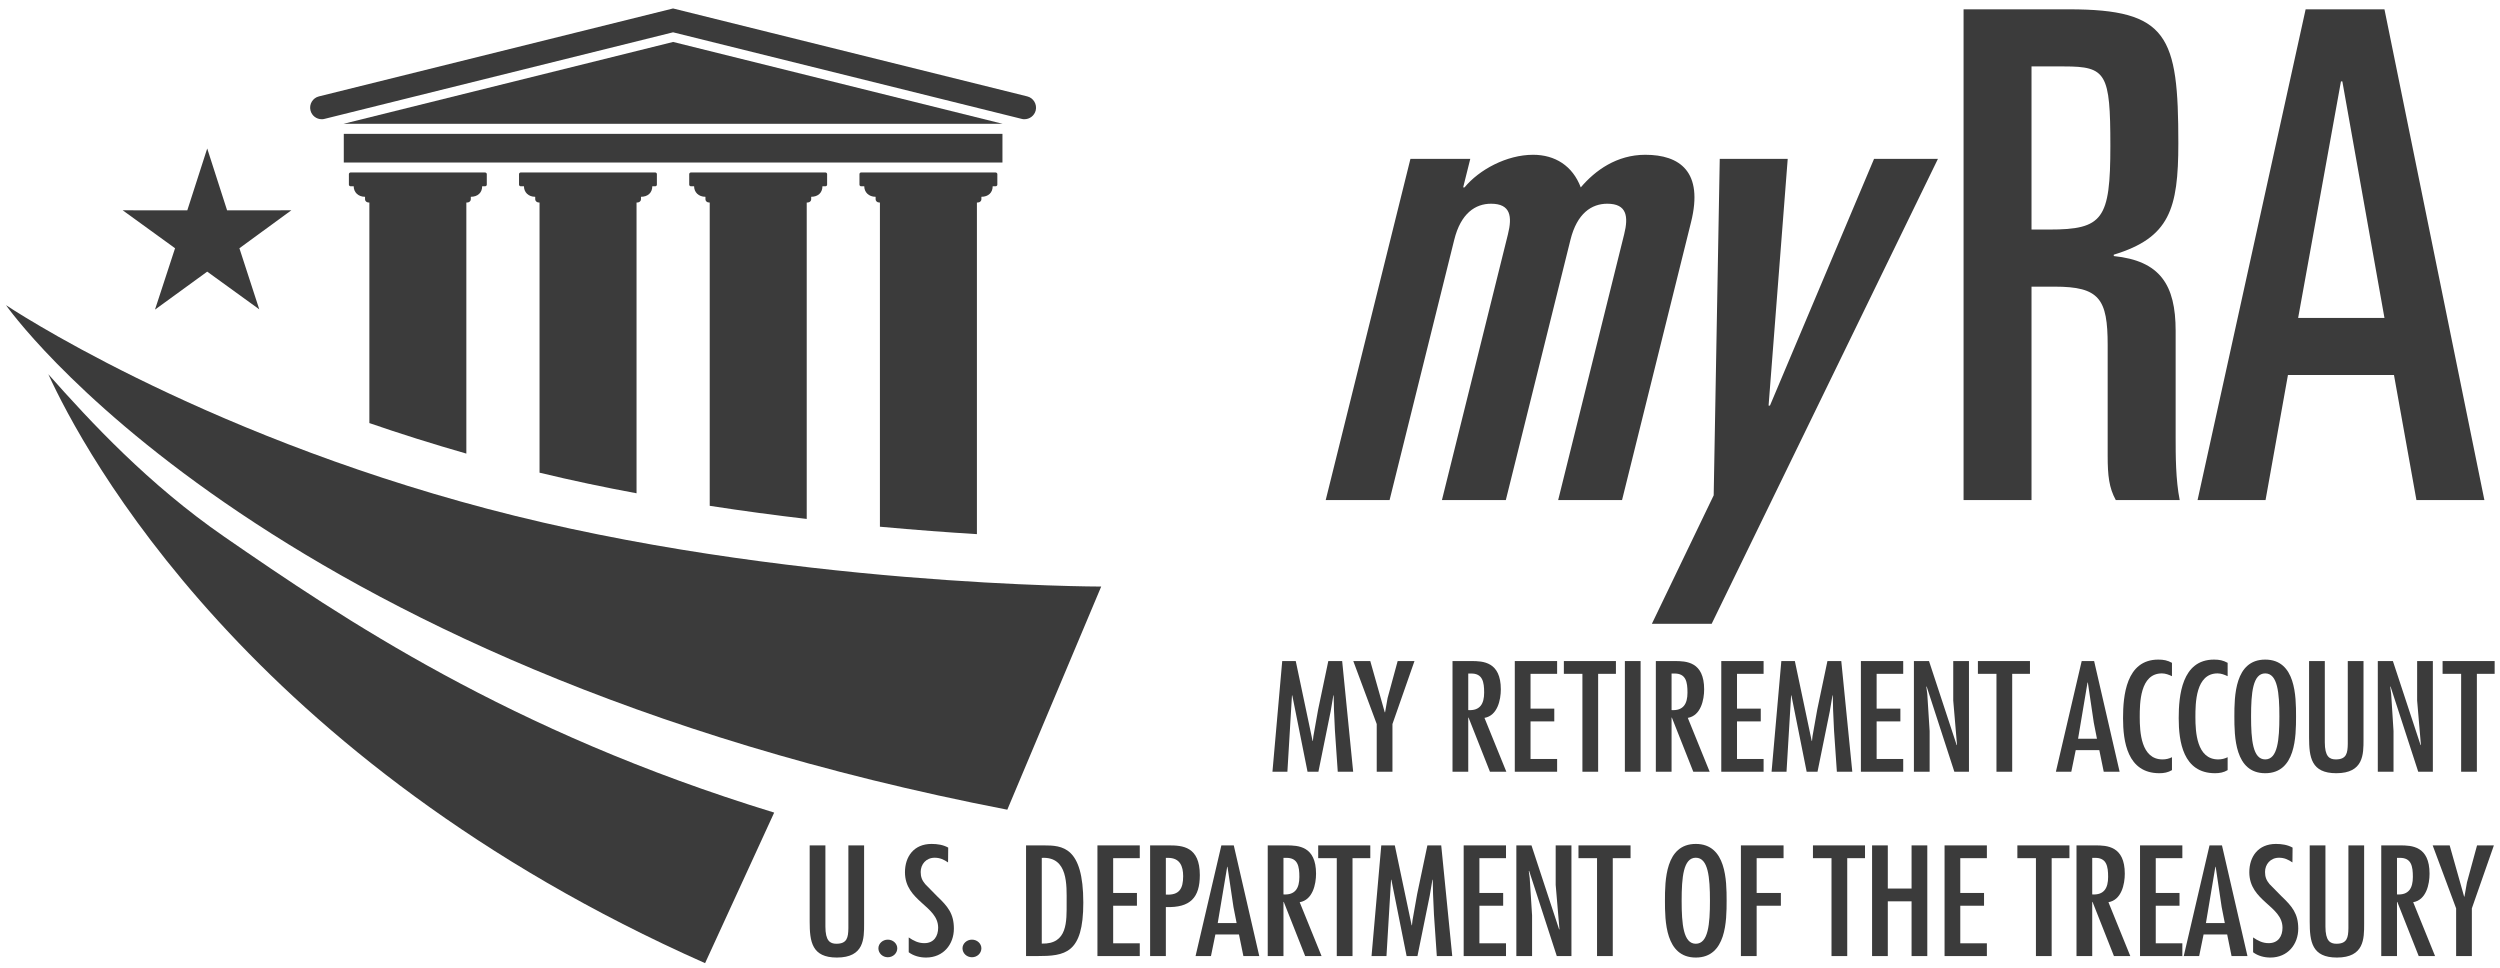 <?xml version="1.0" encoding="UTF-8" standalone="no"?>
<svg width="217px" height="84px" viewBox="0 0 217 84" version="1.1" xmlns="http://www.w3.org/2000/svg" xmlns:xlink="http://www.w3.org/1999/xlink" xmlns:sketch="http://www.bohemiancoding.com/sketch/ns">
    <!-- Generator: Sketch 3.0.4 (8054) - http://www.bohemiancoding.com/sketch -->
    <title>Imported Layers</title>
    <desc>Created with Sketch.</desc>
    <defs></defs>
    <g id="Page-1" stroke="none" stroke-width="1" fill="none" fill-rule="evenodd" sketch:type="MSPage">
        <g id="Imported-Layers" sketch:type="MSLayerGroup" transform="translate(1, 1)" fill="#3B3B3B">
            <path d="M121.426,12.789 L126.62,12.789 L126.002,15.267 L126.121,15.267 C127.385,13.734 129.774,12.435 132.073,12.435 C133.963,12.435 135.498,13.379 136.21,15.267 C137.46,13.792 139.334,12.435 141.811,12.435 C144.817,12.435 146.871,13.91 145.785,18.275 L139.793,42.407 L134.248,42.407 L139.977,19.338 C140.36,17.804 140.224,16.683 138.513,16.683 C137.155,16.683 135.889,17.509 135.317,19.811 L129.705,42.407 L124.159,42.407 L129.889,19.338 C130.27,17.804 130.136,16.683 128.423,16.683 C127.067,16.683 125.799,17.509 125.229,19.811 L119.615,42.407 L114.071,42.407 L121.426,12.789" id="Fill-1" sketch:type="MSShapeGroup"></path>
            <path d="M148.274,12.789 L154.174,12.789 L152.513,34.206 L152.632,34.206 L161.668,12.789 L167.213,12.789 L147.573,53.145 L142.383,53.145 L147.748,41.994 L148.274,12.789" id="Fill-2" sketch:type="MSShapeGroup"></path>
            <path d="M169.438,-0.191 L178.582,-0.191 C187.196,-0.191 188.08,2.11 188.08,11.432 C188.08,17.155 187.313,19.633 182.475,21.107 L182.475,21.226 C186.486,21.639 187.846,23.704 187.846,27.716 L187.846,36.979 C187.846,38.513 187.846,40.637 188.199,42.407 L182.652,42.407 C182.065,41.345 181.946,40.283 181.946,38.572 L181.946,28.955 C181.946,24.943 181.235,23.881 177.342,23.881 L175.336,23.881 L175.336,42.407 L169.438,42.407 L169.438,-0.191 L169.438,-0.191 Z M175.336,18.925 L176.87,18.925 C181.534,18.925 182.18,18.04 182.18,11.668 C182.18,5.356 181.827,4.766 178.168,4.766 L175.336,4.766 L175.336,18.925 L175.336,18.925 Z" id="Fill-3" sketch:type="MSShapeGroup"></path>
            <path d="M199.129,-0.191 L205.971,-0.191 L214.645,42.407 L208.746,42.407 L206.797,31.551 L197.594,31.551 L195.649,42.407 L189.748,42.407 L199.129,-0.191 L199.129,-0.191 Z M198.479,26.595 L205.971,26.595 L202.315,6.064 L202.196,6.064 L198.479,26.595 L198.479,26.595 Z" id="Fill-4" sketch:type="MSShapeGroup"></path>
            <path d="M111.471,56.38 L112.932,63.312 L112.959,63.312 L113,62.916 L113.41,60.61 L114.297,56.38 L115.5,56.38 L116.455,65.987 L115.117,65.987 L114.871,62.407 L114.789,60.624 L114.762,59.362 L114.734,59.362 L114.502,60.738 L113.438,65.987 L112.494,65.987 L111.17,59.362 L111.143,59.362 L110.746,65.987 L109.449,65.987 L110.297,56.38 L111.471,56.38" id="Fill-5" sketch:type="MSShapeGroup"></path>
            <path d="M117.94,56.38 L119.197,60.827 L119.225,60.827 L119.443,59.591 L120.317,56.38 L121.777,56.38 L119.865,61.847 L119.865,65.987 L118.5,65.987 L118.5,61.847 L116.465,56.38 L117.94,56.38" id="Fill-6" sketch:type="MSShapeGroup"></path>
            <path d="M125.078,56.38 L126.717,56.38 C127.715,56.38 129.272,56.432 129.272,58.839 C129.272,59.744 128.984,61.12 127.852,61.312 L129.75,65.987 L128.328,65.987 L126.471,61.286 L126.444,61.286 L126.444,65.987 L125.078,65.987 L125.078,56.38 L125.078,56.38 Z M127.824,59.12 C127.824,58.203 127.701,57.438 126.662,57.463 L126.444,57.463 L126.444,60.636 C127.469,60.7 127.824,60.088 127.824,59.12 L127.824,59.12 Z" id="Fill-7" sketch:type="MSShapeGroup"></path>
            <path d="M134.158,56.38 L134.158,57.489 L131.85,57.489 L131.85,60.509 L133.912,60.509 L133.912,61.617 L131.85,61.617 L131.85,64.879 L134.158,64.879 L134.158,65.987 L130.484,65.987 L130.484,56.38 L134.158,56.38" id="Fill-8" sketch:type="MSShapeGroup"></path>
            <path d="M139.262,56.38 L139.262,57.489 L137.719,57.489 L137.719,65.987 L136.354,65.987 L136.354,57.489 L134.743,57.489 L134.743,56.38 L139.262,56.38" id="Fill-9" sketch:type="MSShapeGroup"></path>
            <path d="M140.039,56.38 L141.404,56.38 L141.404,65.987 L140.039,65.987 L140.039,56.38 Z" id="Fill-10" sketch:type="MSShapeGroup"></path>
            <path d="M142.727,56.38 L144.365,56.38 C145.363,56.38 146.92,56.432 146.92,58.839 C146.92,59.744 146.633,61.12 145.5,61.312 L147.399,65.987 L145.977,65.987 L144.119,61.286 L144.092,61.286 L144.092,65.987 L142.727,65.987 L142.727,56.38 L142.727,56.38 Z M145.473,59.12 C145.473,58.203 145.35,57.438 144.311,57.463 L144.092,57.463 L144.092,60.636 C145.117,60.7 145.473,60.088 145.473,59.12 L145.473,59.12 Z" id="Fill-11" sketch:type="MSShapeGroup"></path>
            <path d="M152.08,56.38 L152.08,57.489 L149.772,57.489 L149.772,60.509 L151.834,60.509 L151.834,61.617 L149.772,61.617 L149.772,64.879 L152.08,64.879 L152.08,65.987 L148.407,65.987 L148.407,56.38 L152.08,56.38" id="Fill-12" sketch:type="MSShapeGroup"></path>
            <path d="M154.793,56.38 L156.256,63.312 L156.283,63.312 L156.324,62.916 L156.733,60.61 L157.621,56.38 L158.823,56.38 L159.779,65.987 L158.44,65.987 L158.194,62.407 L158.113,60.624 L158.086,59.362 L158.059,59.362 L157.827,60.738 L156.76,65.987 L155.818,65.987 L154.494,59.362 L154.467,59.362 L154.07,65.987 L152.773,65.987 L153.62,56.38 L154.793,56.38" id="Fill-13" sketch:type="MSShapeGroup"></path>
            <path d="M164.199,56.38 L164.199,57.489 L161.891,57.489 L161.891,60.509 L163.953,60.509 L163.953,61.617 L161.891,61.617 L161.891,64.879 L164.199,64.879 L164.199,65.987 L160.526,65.987 L160.526,56.38 L164.199,56.38" id="Fill-14" sketch:type="MSShapeGroup"></path>
            <path d="M166.288,59.234 L166.492,62.458 L166.492,65.987 L165.127,65.987 L165.127,56.38 L166.438,56.38 L168.842,63.681 L168.869,63.656 L168.541,59.808 L168.541,56.38 L169.906,56.38 L169.906,65.987 L168.637,65.987 L166.233,58.585 L166.205,58.61 L166.288,59.234" id="Fill-15" sketch:type="MSShapeGroup"></path>
            <path d="M175.201,56.38 L175.201,57.489 L173.659,57.489 L173.659,65.987 L172.293,65.987 L172.293,57.489 L170.682,57.489 L170.682,56.38 L175.201,56.38" id="Fill-16" sketch:type="MSShapeGroup"></path>
            <path d="M180.77,56.38 L182.983,65.987 L181.604,65.987 L181.221,64.114 L179.172,64.114 L178.789,65.987 L177.451,65.987 L179.691,56.38 L180.77,56.38 L180.77,56.38 Z M180.742,61.732 L180.225,58.241 L180.198,58.241 L179.377,63.121 L181.016,63.121 L180.742,61.732 L180.742,61.732 Z" id="Fill-17" sketch:type="MSShapeGroup"></path>
            <path d="M187.527,57.693 C187.254,57.565 186.967,57.451 186.652,57.451 C184.742,57.451 184.729,60.05 184.729,61.248 C184.729,62.521 184.838,64.917 186.707,64.917 C187.008,64.917 187.268,64.854 187.527,64.726 L187.527,65.847 C187.186,66.051 186.83,66.115 186.436,66.115 C183.649,66.115 183.28,63.35 183.28,61.337 C183.28,59.413 183.539,56.253 186.34,56.253 C186.803,56.253 187.131,56.317 187.527,56.533 L187.527,57.693" id="Fill-18" sketch:type="MSShapeGroup"></path>
            <path d="M192.359,57.693 C192.086,57.565 191.799,57.451 191.485,57.451 C189.575,57.451 189.561,60.05 189.561,61.248 C189.561,62.521 189.67,64.917 191.539,64.917 C191.84,64.917 192.1,64.854 192.359,64.726 L192.359,65.847 C192.018,66.051 191.662,66.115 191.268,66.115 C188.48,66.115 188.112,63.35 188.112,61.337 C188.112,59.413 188.371,56.253 191.172,56.253 C191.635,56.253 191.963,56.317 192.359,56.533 L192.359,57.693" id="Fill-19" sketch:type="MSShapeGroup"></path>
            <path d="M198.297,61.184 C198.297,62.916 198.27,66.115 195.621,66.115 C192.971,66.115 192.943,62.916 192.943,61.184 C192.943,59.451 192.971,56.253 195.621,56.253 C198.27,56.253 198.297,59.451 198.297,61.184 L198.297,61.184 Z M194.393,61.184 C194.393,63.223 194.543,64.917 195.621,64.917 C196.7,64.917 196.85,63.223 196.85,61.184 C196.85,59.146 196.7,57.451 195.621,57.451 C194.543,57.451 194.393,59.146 194.393,61.184 L194.393,61.184 Z" id="Fill-20" sketch:type="MSShapeGroup"></path>
            <path d="M200.793,56.38 L200.793,63.426 C200.793,64.662 201.19,64.917 201.748,64.917 C202.692,64.917 202.774,64.356 202.787,63.566 L202.787,56.38 L204.153,56.38 L204.153,63.197 C204.153,64.459 204.166,66.115 201.789,66.115 C199.619,66.115 199.428,64.739 199.428,63.006 L199.428,56.38 L200.793,56.38" id="Fill-21" sketch:type="MSShapeGroup"></path>
            <path d="M206.553,59.234 L206.758,62.458 L206.758,65.987 L205.393,65.987 L205.393,56.38 L206.703,56.38 L209.108,63.681 L209.135,63.656 L208.807,59.808 L208.807,56.38 L210.172,56.38 L210.172,65.987 L208.902,65.987 L206.498,58.585 L206.471,58.61 L206.553,59.234" id="Fill-22" sketch:type="MSShapeGroup"></path>
            <path d="M215.535,56.38 L215.535,57.489 L213.992,57.489 L213.992,65.987 L212.627,65.987 L212.627,57.489 L211.016,57.489 L211.016,56.38 L215.535,56.38" id="Fill-23" sketch:type="MSShapeGroup"></path>
            <path d="M70.645,72.38 L70.645,79.426 C70.645,80.662 71.041,80.917 71.6,80.917 C72.543,80.917 72.625,80.356 72.639,79.566 L72.639,72.38 L74.004,72.38 L74.004,79.197 C74.004,80.458 74.018,82.115 71.641,82.115 C69.471,82.115 69.28,80.739 69.28,79.006 L69.28,72.38 L70.645,72.38" id="Fill-24" sketch:type="MSShapeGroup"></path>
            <path d="M75.245,81.312 C75.245,80.904 75.613,80.561 76.062,80.561 C76.514,80.561 76.883,80.904 76.883,81.312 C76.883,81.745 76.514,82.089 76.062,82.089 C75.613,82.089 75.245,81.745 75.245,81.312" id="Fill-25" sketch:type="MSShapeGroup"></path>
            <path d="M81.291,73.858 C80.937,73.616 80.596,73.451 80.131,73.451 C79.381,73.451 78.916,74.024 78.916,74.686 C78.916,75.107 79.025,75.4 79.299,75.732 L80.336,76.789 C81.264,77.668 81.797,78.305 81.797,79.605 C81.797,80.955 80.897,82.115 79.381,82.115 C78.848,82.115 78.301,81.975 77.877,81.656 L77.877,80.369 C78.287,80.649 78.697,80.866 79.231,80.866 C80.076,80.866 80.432,80.242 80.432,79.528 C80.432,77.617 77.551,77.235 77.551,74.712 C77.551,73.362 78.315,72.253 79.857,72.253 C80.377,72.253 80.87,72.33 81.305,72.572 L81.291,73.858" id="Fill-26" sketch:type="MSShapeGroup"></path>
            <path d="M82.545,81.312 C82.545,80.904 82.914,80.561 83.366,80.561 C83.817,80.561 84.184,80.904 84.184,81.312 C84.184,81.745 83.817,82.089 83.366,82.089 C82.914,82.089 82.545,81.745 82.545,81.312" id="Fill-27" sketch:type="MSShapeGroup"></path>
            <path d="M89.59,72.38 C91.201,72.38 93.031,72.482 93.031,77.35 C93.031,81.783 91.447,81.987 89.002,81.987 L88.061,81.987 L88.061,72.38 L89.59,72.38 L89.59,72.38 Z M89.426,73.463 L89.426,80.904 C91.68,80.968 91.584,78.98 91.584,77.35 C91.584,75.871 91.735,73.336 89.426,73.463 L89.426,73.463 Z" id="Fill-28" sketch:type="MSShapeGroup"></path>
            <path d="M97.932,72.38 L97.932,73.489 L95.623,73.489 L95.623,76.509 L97.686,76.509 L97.686,77.617 L95.623,77.617 L95.623,80.879 L97.932,80.879 L97.932,81.987 L94.258,81.987 L94.258,72.38 L97.932,72.38" id="Fill-29" sketch:type="MSShapeGroup"></path>
            <path d="M98.83,81.987 L98.83,72.38 L100.469,72.38 C101.643,72.38 103.145,72.482 103.145,74.954 C103.145,76.904 102.327,77.808 100.196,77.732 L100.196,81.987 L98.83,81.987 L98.83,81.987 Z M100.196,73.463 L100.196,76.649 C101.369,76.725 101.698,76.126 101.698,75.056 C101.698,74.19 101.424,73.463 100.387,73.463 L100.196,73.463 L100.196,73.463 Z" id="Fill-30" sketch:type="MSShapeGroup"></path>
            <path d="M106.092,72.38 L108.305,81.987 L106.926,81.987 L106.543,80.114 L104.495,80.114 L104.112,81.987 L102.774,81.987 L105.014,72.38 L106.092,72.38 L106.092,72.38 Z M106.065,77.732 L105.547,74.241 L105.52,74.241 L104.699,79.121 L106.338,79.121 L106.065,77.732 L106.065,77.732 Z" id="Fill-31" sketch:type="MSShapeGroup"></path>
            <path d="M109.039,72.38 L110.678,72.38 C111.676,72.38 113.233,72.432 113.233,74.839 C113.233,75.744 112.946,77.12 111.813,77.311 L113.711,81.987 L112.289,81.987 L110.432,77.286 L110.405,77.286 L110.405,81.987 L109.039,81.987 L109.039,72.38 L109.039,72.38 Z M111.785,75.12 C111.785,74.203 111.662,73.438 110.623,73.463 L110.405,73.463 L110.405,76.636 C111.43,76.7 111.785,76.088 111.785,75.12 L111.785,75.12 Z" id="Fill-32" sketch:type="MSShapeGroup"></path>
            <path d="M117.942,72.38 L117.942,73.489 L116.398,73.489 L116.398,81.987 L115.032,81.987 L115.032,73.489 L113.42,73.489 L113.42,72.38 L117.942,72.38" id="Fill-33" sketch:type="MSShapeGroup"></path>
            <path d="M120.069,72.38 L121.531,79.312 L121.559,79.312 L121.6,78.916 L122.008,76.61 L122.897,72.38 L124.098,72.38 L125.055,81.987 L123.715,81.987 L123.469,78.407 L123.389,76.624 L123.362,75.362 L123.334,75.362 L123.102,76.738 L122.035,81.987 L121.094,81.987 L119.77,75.362 L119.743,75.362 L119.346,81.987 L118.049,81.987 L118.895,72.38 L120.069,72.38" id="Fill-34" sketch:type="MSShapeGroup"></path>
            <path d="M129.721,72.38 L129.721,73.489 L127.412,73.489 L127.412,76.509 L129.475,76.509 L129.475,77.617 L127.412,77.617 L127.412,80.879 L129.721,80.879 L129.721,81.987 L126.047,81.987 L126.047,72.38 L129.721,72.38" id="Fill-35" sketch:type="MSShapeGroup"></path>
            <path d="M131.781,75.234 L131.984,78.458 L131.984,81.987 L130.619,81.987 L130.619,72.38 L131.932,72.38 L134.334,79.681 L134.361,79.656 L134.033,75.808 L134.033,72.38 L135.401,72.38 L135.401,81.987 L134.129,81.987 L131.727,74.585 L131.699,74.61 L131.781,75.234" id="Fill-36" sketch:type="MSShapeGroup"></path>
            <path d="M140.532,72.38 L140.532,73.489 L138.988,73.489 L138.988,81.987 L137.623,81.987 L137.623,73.489 L136.012,73.489 L136.012,72.38 L140.532,72.38" id="Fill-37" sketch:type="MSShapeGroup"></path>
            <path d="M148.871,77.184 C148.871,78.916 148.844,82.115 146.195,82.115 C143.545,82.115 143.518,78.916 143.518,77.184 C143.518,75.451 143.545,72.253 146.195,72.253 C148.844,72.253 148.871,75.451 148.871,77.184 L148.871,77.184 Z M144.967,77.184 C144.967,79.223 145.117,80.917 146.195,80.917 C147.274,80.917 147.424,79.223 147.424,77.184 C147.424,75.146 147.274,73.451 146.195,73.451 C145.117,73.451 144.967,75.146 144.967,77.184 L144.967,77.184 Z" id="Fill-38" sketch:type="MSShapeGroup"></path>
            <path d="M153.813,72.38 L153.813,73.489 L151.477,73.489 L151.477,76.509 L153.58,76.509 L153.58,77.617 L151.477,77.617 L151.477,81.987 L150.111,81.987 L150.111,72.38 L153.813,72.38" id="Fill-39" sketch:type="MSShapeGroup"></path>
            <path d="M160.883,72.38 L160.883,73.489 L159.34,73.489 L159.34,81.987 L157.975,81.987 L157.975,73.489 L156.364,73.489 L156.364,72.38 L160.883,72.38" id="Fill-40" sketch:type="MSShapeGroup"></path>
            <path d="M162.861,72.38 L162.861,76.126 L164.924,76.126 L164.924,72.38 L166.289,72.38 L166.289,81.987 L164.924,81.987 L164.924,77.235 L162.861,77.235 L162.861,81.987 L161.496,81.987 L161.496,72.38 L162.861,72.38" id="Fill-41" sketch:type="MSShapeGroup"></path>
            <path d="M171.461,72.38 L171.461,73.489 L169.152,73.489 L169.152,76.509 L171.215,76.509 L171.215,77.617 L169.152,77.617 L169.152,80.879 L171.461,80.879 L171.461,81.987 L167.788,81.987 L167.788,72.38 L171.461,72.38" id="Fill-42" sketch:type="MSShapeGroup"></path>
            <path d="M178.627,72.38 L178.627,73.489 L177.084,73.489 L177.084,81.987 L175.719,81.987 L175.719,73.489 L174.108,73.489 L174.108,72.38 L178.627,72.38" id="Fill-43" sketch:type="MSShapeGroup"></path>
            <path d="M179.24,72.38 L180.879,72.38 C181.875,72.38 183.432,72.432 183.432,74.839 C183.432,75.744 183.147,77.12 182.012,77.311 L183.91,81.987 L182.49,81.987 L180.633,77.286 L180.605,77.286 L180.605,81.987 L179.24,81.987 L179.24,72.38 L179.24,72.38 Z M181.985,75.12 C181.985,74.203 181.862,73.438 180.824,73.463 L180.605,73.463 L180.605,76.636 C181.629,76.7 181.985,76.088 181.985,75.12 L181.985,75.12 Z" id="Fill-44" sketch:type="MSShapeGroup"></path>
            <path d="M188.428,72.38 L188.428,73.489 L186.119,73.489 L186.119,76.509 L188.182,76.509 L188.182,77.617 L186.119,77.617 L186.119,80.879 L188.428,80.879 L188.428,81.987 L184.754,81.987 L184.754,72.38 L188.428,72.38" id="Fill-45" sketch:type="MSShapeGroup"></path>
            <path d="M191.867,72.38 L194.08,81.987 L192.699,81.987 L192.319,80.114 L190.27,80.114 L189.887,81.987 L188.549,81.987 L190.787,72.38 L191.867,72.38 L191.867,72.38 Z M191.84,77.732 L191.321,74.241 L191.293,74.241 L190.475,79.121 L192.113,79.121 L191.84,77.732 L191.84,77.732 Z" id="Fill-46" sketch:type="MSShapeGroup"></path>
            <path d="M197.983,73.858 C197.627,73.616 197.285,73.451 196.822,73.451 C196.07,73.451 195.605,74.024 195.605,74.686 C195.605,75.107 195.715,75.4 195.988,75.732 L197.028,76.789 C197.955,77.668 198.488,78.305 198.488,79.605 C198.488,80.955 197.586,82.115 196.07,82.115 C195.538,82.115 194.992,81.975 194.569,81.656 L194.569,80.369 C194.979,80.649 195.387,80.866 195.92,80.866 C196.768,80.866 197.121,80.242 197.121,79.528 C197.121,77.617 194.24,77.235 194.24,74.712 C194.24,73.362 195.006,72.253 196.549,72.253 C197.067,72.253 197.559,72.33 197.996,72.572 L197.983,73.858" id="Fill-47" sketch:type="MSShapeGroup"></path>
            <path d="M200.848,72.38 L200.848,79.426 C200.848,80.662 201.245,80.917 201.803,80.917 C202.746,80.917 202.828,80.356 202.842,79.566 L202.842,72.38 L204.207,72.38 L204.207,79.197 C204.207,80.458 204.221,82.115 201.844,82.115 C199.674,82.115 199.483,80.739 199.483,79.006 L199.483,72.38 L200.848,72.38" id="Fill-48" sketch:type="MSShapeGroup"></path>
            <path d="M205.693,72.38 L207.332,72.38 C208.328,72.38 209.885,72.432 209.885,74.839 C209.885,75.744 209.6,77.12 208.465,77.311 L210.364,81.987 L208.944,81.987 L207.086,77.286 L207.059,77.286 L207.059,81.987 L205.693,81.987 L205.693,72.38 L205.693,72.38 Z M208.437,75.12 C208.437,74.203 208.315,73.438 207.277,73.463 L207.059,73.463 L207.059,76.636 C208.082,76.7 208.437,76.088 208.437,75.12 L208.437,75.12 Z" id="Fill-49" sketch:type="MSShapeGroup"></path>
            <path d="M211.631,72.38 L212.887,76.827 L212.914,76.827 L213.133,75.591 L214.008,72.38 L215.469,72.38 L213.557,77.847 L213.557,81.987 L212.192,81.987 L212.192,77.847 L210.156,72.38 L211.631,72.38" id="Fill-50" sketch:type="MSShapeGroup"></path>
            <path d="M14.195,20.547 L12.453,25.874 L16.986,22.578 L21.504,25.85 L19.78,20.547 L24.289,17.253 L18.712,17.259 L16.986,11.889 L15.257,17.259 L9.649,17.253 L14.195,20.547" id="Fill-51" sketch:type="MSShapeGroup"></path>
            <path d="M57.429,2.642 L57.422,2.642 L28.828,9.744 L86.02,9.744 L57.429,2.642" id="Fill-52" sketch:type="MSShapeGroup"></path>
            <path d="M26.922,9.349 C27,9.349 27.09,9.344 27.166,9.319 L57.422,1.804 L87.684,9.319 C87.758,9.344 87.845,9.349 87.918,9.349 C88.373,9.349 88.783,9.043 88.899,8.588 C89.031,8.049 88.703,7.499 88.166,7.367 L57.422,-0.266 L26.684,7.367 C26.143,7.499 25.815,8.049 25.951,8.588 C26.063,9.043 26.475,9.349 26.922,9.349" id="Fill-53" sketch:type="MSShapeGroup"></path>
            <path d="M39.719,13.107 L86.013,13.107 L86.013,10.619 L28.841,10.619 L28.841,13.107 L39.719,13.107" id="Fill-54" sketch:type="MSShapeGroup"></path>
            <path d="M58.983,15.17 L59.248,15.17 C59.248,15.677 59.629,16.082 60.233,16.082 L60.233,16.303 C60.233,16.451 60.367,16.577 60.544,16.577 L60.604,16.577 L60.604,42.905 C63.495,43.35 66.315,43.73 69.024,44.044 L69.024,16.577 L69.104,16.577 C69.275,16.577 69.411,16.451 69.411,16.303 L69.411,16.082 C70.013,16.082 70.387,15.721 70.387,15.17 L70.643,15.17 C70.727,15.17 70.793,15.107 70.793,15.033 L70.793,14.107 C70.793,14.039 70.727,13.969 70.643,13.969 L58.983,13.969 C58.894,13.969 58.824,14.039 58.824,14.107 L58.824,15.033 C58.824,15.107 58.894,15.17 58.983,15.17" id="Fill-55" sketch:type="MSShapeGroup"></path>
            <path d="M73.747,15.17 L74.018,15.17 C74.018,15.677 74.403,16.082 75.004,16.082 L75.004,16.303 C75.004,16.451 75.143,16.577 75.311,16.577 L75.377,16.577 L75.377,44.719 C78.46,44.999 81.297,45.213 83.796,45.363 L83.796,16.577 L83.871,16.577 C84.045,16.577 84.185,16.451 84.185,16.303 L84.185,16.082 C84.785,16.082 85.164,15.721 85.164,15.17 L85.411,15.17 C85.492,15.17 85.569,15.107 85.569,15.033 L85.569,14.107 C85.569,14.039 85.492,13.969 85.411,13.969 L73.747,13.969 C73.668,13.969 73.602,14.039 73.602,14.107 L73.602,15.033 C73.602,15.107 73.668,15.17 73.747,15.17" id="Fill-56" sketch:type="MSShapeGroup"></path>
            <path d="M29.44,15.17 L29.701,15.17 C29.701,15.677 30.084,16.082 30.685,16.082 L30.685,16.303 C30.685,16.451 30.823,16.577 30.995,16.577 L31.061,16.577 L31.061,35.723 C33.719,36.641 36.53,37.527 39.479,38.373 L39.479,16.577 L39.561,16.577 C39.727,16.577 39.866,16.451 39.866,16.303 L39.866,16.082 C40.469,16.082 40.852,15.721 40.852,15.17 L41.093,15.17 C41.181,15.17 41.254,15.107 41.254,15.033 L41.254,14.107 C41.254,14.039 41.181,13.969 41.093,13.969 L29.44,13.969 C29.356,13.969 29.284,14.039 29.284,14.107 L29.284,15.033 C29.284,15.107 29.356,15.17 29.44,15.17" id="Fill-57" sketch:type="MSShapeGroup"></path>
            <path d="M44.209,15.17 L44.479,15.17 C44.479,15.677 44.855,16.082 45.457,16.082 L45.457,16.303 C45.457,16.451 45.602,16.577 45.768,16.577 L45.832,16.577 L45.832,40.029 C48.635,40.705 51.457,41.299 54.252,41.817 L54.252,16.577 L54.328,16.577 C54.495,16.577 54.637,16.451 54.637,16.303 L54.637,16.082 C55.24,16.082 55.619,15.721 55.619,15.17 L55.869,15.17 C55.951,15.17 56.018,15.107 56.018,15.033 L56.018,14.107 C56.018,14.039 55.951,13.969 55.869,13.969 L44.209,13.969 C44.121,13.969 44.051,14.039 44.051,14.107 L44.051,15.033 C44.051,15.107 44.121,15.17 44.209,15.17" id="Fill-58" sketch:type="MSShapeGroup"></path>
            <path d="M18.485,45.6 C11.883,41.042 6.866,35.621 3.194,31.482 C6.237,38.123 20.559,65.019 60.201,82.602 L66.199,69.533 C43.143,62.475 28.684,52.634 18.485,45.6" id="Fill-59" sketch:type="MSShapeGroup"></path>
            <path d="M86.434,69.282 L94.584,49.913 C94.584,49.913 66.877,49.913 41.346,43.174 C15.811,36.434 -0.48,25.487 -0.48,25.487 C-0.48,25.487 21.252,56.654 86.434,69.282" id="Fill-60" sketch:type="MSShapeGroup"></path>
        </g>
    </g>
</svg>